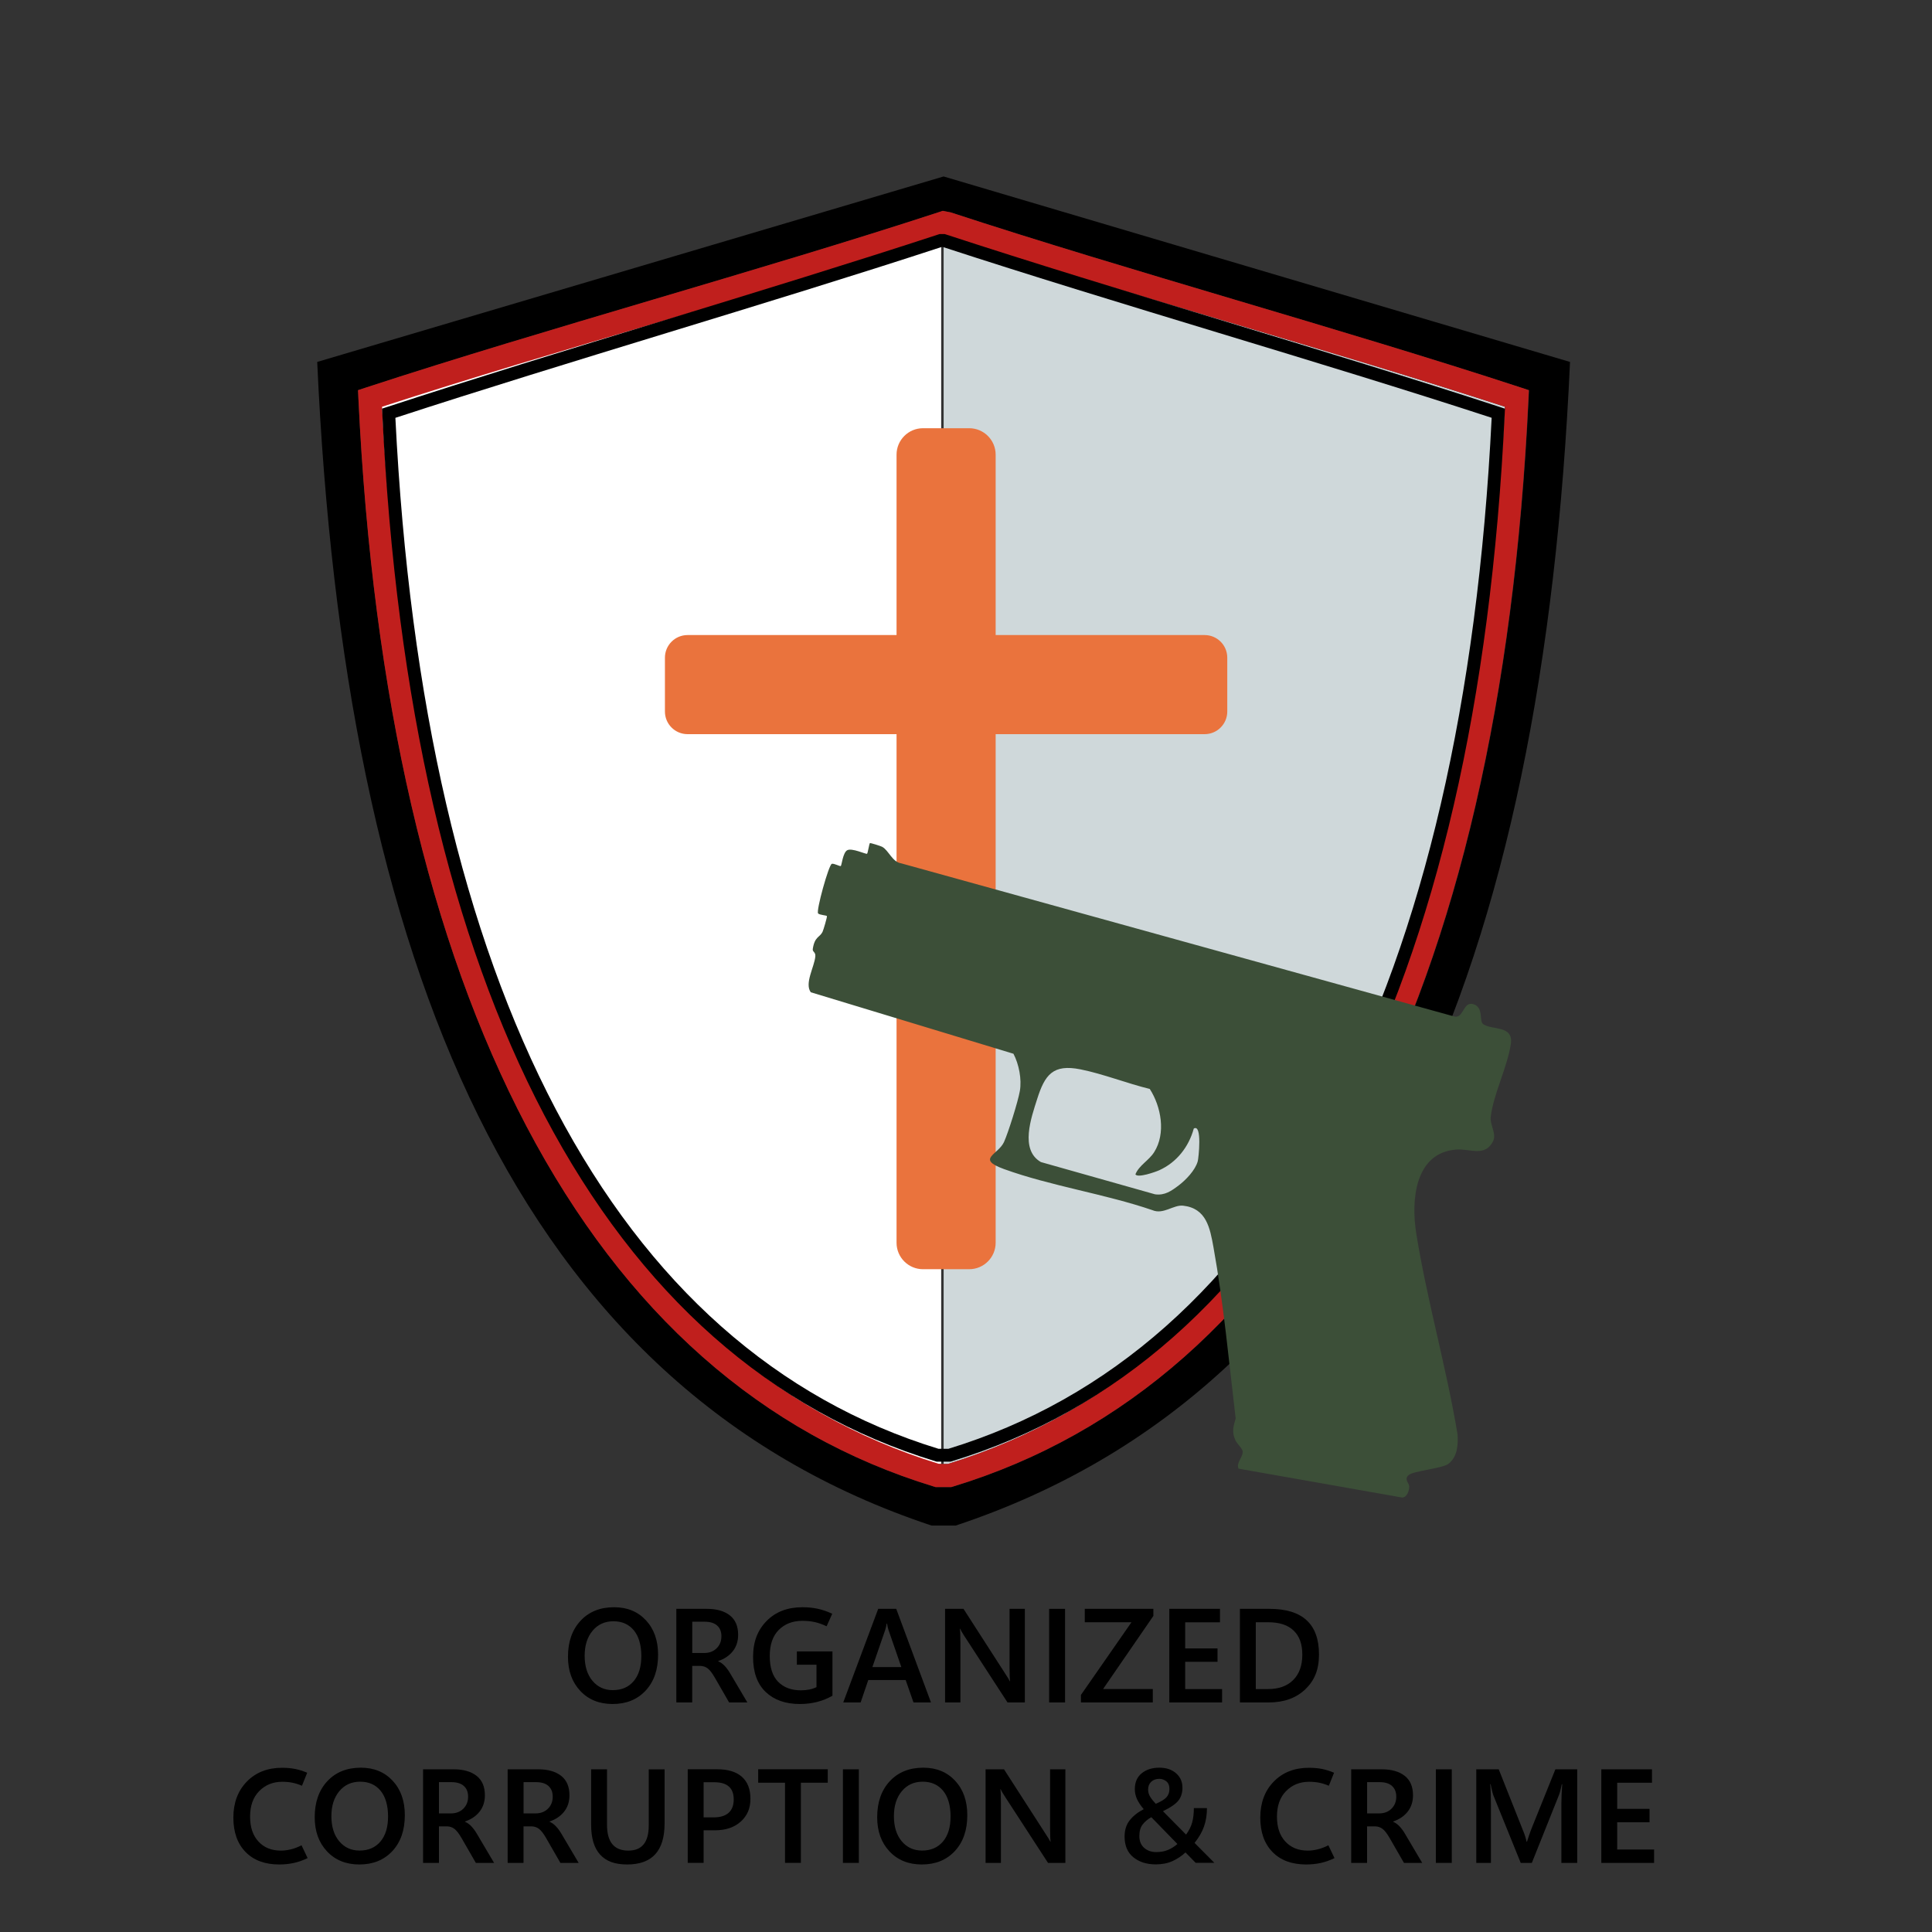 <?xml version="1.0" encoding="UTF-8"?>
<svg id="Layer_3" data-name="Layer 3" xmlns="http://www.w3.org/2000/svg" viewBox="0 0 432 432">
  <rect x="0" y="0" width="432" height="432" fill="#333333" stroke="none"/>
  <defs>
    <style>
      .cls-1 {
        fill: #c01f1d;
      }

      .cls-2 {
        fill: #fff;
      }

      .cls-3 {
        fill: none;
      }

      .cls-4 {
        fill: #3c4f38;
      }

      .cls-5 {
        fill: #cfd8da;
      }

      .cls-6 {
        fill: #ea733d;
      }
    </style>
  </defs>
  <path class="cls-5" d="M299.58,249.51c21.21-40.28,33.63-93.62,36.93-158.56-19.37-6.31-40.91-12.72-61.76-18.93-21.49-6.4-43.72-13.02-63.58-19.52-.06.02-.12.04-.17.06v274.79h.96c36.94-11.36,66.42-37.54,87.63-77.83Z"/>
  <path class="cls-2" d="M121.87,249.51c-21.21-40.28-33.63-93.62-36.93-158.56,19.37-6.31,40.91-12.72,61.76-18.93,21.49-6.4,43.72-13.02,63.58-19.52.06.02.12.04.17.06v274.79h-.96c-36.94-11.36-66.42-37.54-87.63-77.83Z"/>
  <path class="cls-3" d="M340,86.63c-19.91-6.53-42.21-13.17-63.78-19.59-21.53-6.41-43.8-13.04-63.64-19.55l-1.59-.31-.18-.04-.63.21c-19.84,6.5-42.32,13.17-64.05,19.61-21.77,6.46-44.28,13.13-64.2,19.66l-1.88.62.09,1.97c3.18,66.59,15.84,121.34,37.61,162.7,21.95,41.69,52.59,68.77,91.08,80.49l.37.11h3.5l.37-.11c38.49-11.71,69.13-38.79,91.08-80.49,21.78-41.37,34.43-96.11,37.61-162.7l.09-1.97-1.88-.62Z"/>
  <path d="M210.99,39.46l-140.06,41.47c6.04,133.57,44.23,229.25,137.37,260.19h5.39c93.14-30.95,131.33-126.63,137.37-260.19l-140.06-41.47ZM304.17,251.92c-21.95,41.69-52.59,68.77-91.08,80.49l-.37.11h-3.5l-.37-.11c-38.49-11.71-69.13-38.79-91.08-80.49-21.78-41.37-34.43-96.11-37.61-162.7l-.09-1.97,1.88-.62c19.92-6.53,42.43-13.2,64.2-19.66,21.73-6.45,44.2-13.11,64.05-19.61l.63-.21.18.04,1.59.31c19.85,6.51,42.11,13.13,63.64,19.55,21.56,6.42,43.86,13.06,63.78,19.59l1.88.62-.09,1.97c-3.18,66.59-15.84,121.34-37.61,162.7Z"/>
  <path class="cls-3" d="M211.16,52.49c-.06.02-.12.04-.17.06-19.71,6.44-41.91,13.03-63.38,19.39-21.05,6.24-42.8,12.69-62.18,19,3.3,64.94,15.72,118.28,36.93,158.56,21.21,40.29,50.69,66.47,87.63,77.83h1.96c36.94-11.36,66.42-37.54,87.63-77.83,21.21-40.28,33.63-93.62,36.93-158.56-19.37-6.31-40.91-12.72-61.76-18.93-21.49-6.4-43.72-13.02-63.58-19.52Z"/>
  <path class="cls-1" d="M340,86.63c-19.91-6.53-42.21-13.17-63.78-19.59-21.53-6.41-43.8-13.04-63.64-19.55l-1.59-.31-.18-.04-.63.21c-19.84,6.5-42.32,13.17-64.05,19.61-21.77,6.46-44.28,13.13-64.2,19.66l-1.88.62.09,1.97c3.18,66.59,15.84,121.34,37.61,162.7,21.95,41.69,52.59,68.77,91.08,80.49l.37.11h3.5l.37-.11c38.49-11.71,69.13-38.79,91.08-80.49,21.78-41.37,34.43-96.11,37.61-162.7l.09-1.97-1.88-.62ZM299.58,249.51c-21.21,40.29-50.69,66.47-87.63,77.83h-1.96c-36.94-11.36-66.42-37.54-87.63-77.83-21.21-40.28-33.63-93.62-36.93-158.56,19.38-6.31,41.12-12.76,62.18-19,21.47-6.37,43.67-12.95,63.38-19.39.06-.02.12-.04.17-.06,19.86,6.51,42.09,13.12,63.58,19.52,20.85,6.21,42.4,12.62,61.76,18.93-3.3,64.94-15.72,118.28-36.93,158.56Z"/>
  <path d="M212.51,326.83h-3.07l-.21-.06c-36.95-11.25-66.38-37.27-87.48-77.34-20.99-39.88-33.2-92.69-36.27-156.96l-.05-1.1,1.04-.34c19.25-6.31,40.85-12.93,61.74-19.32,20.88-6.39,42.47-13.01,61.69-19.31l.22-.07h1.1s.22.07.22.07c19.22,6.3,40.96,12.91,61.99,19.31,21.04,6.4,42.8,13.02,62.04,19.33l1.04.34-.05,1.1c-3.07,64.27-15.28,117.08-36.27,156.96-21.1,40.08-50.53,66.1-87.48,77.34l-.21.06ZM209.87,323.95h2.21c36.09-11.05,64.88-36.57,85.57-75.87,20.68-39.28,32.75-91.31,35.89-154.66-18.96-6.2-40.3-12.69-60.94-18.96-20.96-6.37-42.63-12.97-61.83-19.25h-.18c-19.19,6.29-40.71,12.88-61.53,19.25-20.5,6.28-41.69,12.77-60.65,18.97,3.14,63.35,15.21,115.38,35.89,154.66,20.69,39.3,49.48,64.82,85.57,75.87Z"/>
  <path class="cls-6" d="M269.36,142h-46.73v-40.33c0-3.27-2.65-5.92-5.92-5.92h-10.32c-3.27,0-5.92,2.65-5.92,5.92v40.33h-46.73c-2.8,0-5.06,2.27-5.06,5.06v12.04c0,2.8,2.27,5.06,5.06,5.06h46.73v113.72c0,3.27,2.65,5.92,5.92,5.92h10.32c3.27,0,5.92-2.65,5.92-5.92v-113.72h46.73c2.8,0,5.06-2.27,5.06-5.06v-12.04c0-2.8-2.27-5.06-5.06-5.06Z"/>
  <path class="cls-4" d="M197.3,189.38c1.35.72,2.26,3.39,4.16,3.65l123.69,34.25c2.13.59,1.97-3.47,4.32-2.74s1.2,3.79,2.17,4.46c2.08,1.42,6.84.18,6.18,4.5-.78,5.1-3.91,11.24-4.49,16.25-.21,1.78,1.37,3.78.51,5.46-1.8,3.54-5.11,1.62-8.13,1.83-9.38.65-10.21,11.35-9.04,18.7,2.39,14.95,6.77,30.05,9.25,45.04.13,2.32-.03,4.98-2.04,6.53-1.4,1.07-7.86,1.56-8.93,2.54-1.06.97.13,1.74.15,2.49.03.95-.48,2.51-1.6,2.51l-36.57-6.46c-.54-1.43.98-2.46.94-3.81-.02-.67-1.24-1.7-1.62-2.52-.84-1.78-.51-3.06.05-4.88-1.51-12.68-2.7-25.71-4.97-38.32-.78-4.31-1.58-8.68-6.78-9.27-2.14-.24-4.43,2.04-6.85,1.01-10.62-3.64-22.77-5.41-33.22-9.2-6.31-2.29-1.27-3.19.02-6.05.97-2.15,3.13-9.05,3.54-11.4.46-2.64-.21-6.01-1.43-8.33l-45.32-13.75c-1.44-1.98.81-5.67,1.02-8.02.09-1.02-.68-.98-.57-1.66.42-2.8,1.53-2.54,2.17-3.8.2-.39,1.08-3.39.99-3.55-.11-.19-1.64-.23-1.97-.6-.49-.53,2.37-10.88,3.07-11.09.48-.14,1.8.61,2,.5s.46-2.99,1.43-3.53c1.05-.59,4.18.93,4.44.78.18-.1.48-2.28.65-2.38.13-.07,2.42.65,2.79.85ZM267.81,259.71c.19-.67,1.06-8.51-.88-7.36-1.12,4.1-3.82,7.56-7.72,9.32-.84.38-4.81,1.79-5.33.92.8-2.02,3.01-3.09,4.19-4.96,2.67-4.21,1.57-10.18-.98-14.14-5.09-1.24-10.41-3.36-15.5-4.38-6.15-1.23-7.96,1.22-9.67,6.61-1.32,4.16-3.94,11.39.83,14.12l25.52,7.21c2.19.3,3.66-.76,5.3-2,1.55-1.17,3.68-3.36,4.24-5.36Z"/>
  <g>
    <path d="M136.98,381.02c-2.99,0-5.4-.98-7.23-2.93-1.83-1.95-2.75-4.49-2.75-7.63,0-3.34.93-6.02,2.8-8.04,1.87-2.02,4.37-3.04,7.52-3.04,2.94,0,5.31.98,7.12,2.93s2.71,4.51,2.71,7.69c0,3.36-.93,6.03-2.79,8.03-1.86,1.99-4.32,2.99-7.37,2.99ZM137.02,377.92c1.98,0,3.53-.67,4.67-2.01s1.71-3.21,1.71-5.61-.55-4.39-1.66-5.74-2.63-2.04-4.57-2.04-3.49.71-4.67,2.12c-1.18,1.42-1.77,3.28-1.77,5.6s.58,4.2,1.74,5.59,2.68,2.09,4.55,2.09Z"/>
    <path d="M167.12,380.67h-4.09l-3.2-5.56c-.56-.97-1.08-1.65-1.55-2.02-.47-.37-1.02-.57-1.65-.59h-1.85v8.17h-3.55v-20.93h6.83c2.18,0,3.89.49,5.13,1.46,1.24.97,1.86,2.42,1.86,4.35,0,1.44-.4,2.66-1.19,3.66-.79,1-1.88,1.74-3.26,2.2v.06c.53.22,1,.57,1.44,1.03.43.46.84,1.01,1.22,1.66l3.85,6.51ZM154.79,362.62v6.99h2.7c1.12,0,2.04-.35,2.75-1.05s1.07-1.59,1.07-2.67-.32-1.83-.95-2.41c-.63-.57-1.57-.86-2.8-.86h-2.77Z"/>
    <path d="M186.13,379.17c-1.02.59-2.14,1.05-3.36,1.37-1.22.32-2.54.48-3.95.48-3.19,0-5.73-.9-7.61-2.69-1.88-1.79-2.82-4.4-2.82-7.82s1-5.98,3.01-8.04c2.01-2.06,4.69-3.09,8.04-3.09,1.25,0,2.39.12,3.44.35,1.05.23,2.12.6,3.21,1.11l-1.26,2.8c-.9-.43-1.76-.74-2.61-.93-.84-.19-1.77-.29-2.79-.29-2.18,0-3.94.68-5.29,2.03s-2.02,3.3-2.02,5.84.62,4.49,1.87,5.76c1.25,1.27,2.94,1.91,5.09,1.91.69,0,1.33-.06,1.91-.18.58-.12,1.11-.3,1.58-.53v-5.01h-4.39v-2.98h7.96v9.9Z"/>
    <path d="M188.55,380.67l7.82-20.93h4.03l7.77,20.93h-3.91l-1.75-5.01h-8.36l-1.71,5.01h-3.88ZM195.06,372.76h6.48l-2.86-8.26c-.07-.21-.13-.43-.18-.65-.05-.22-.1-.49-.15-.81h-.09c-.05.28-.1.54-.15.77-.05.23-.11.45-.18.66l-2.86,8.29Z"/>
    <path d="M229.13,380.67h-3.85l-9.72-14.96c-.19-.3-.36-.58-.51-.83-.15-.25-.26-.48-.35-.69h-.07c.04.29.07.7.09,1.21.02.52.03,1.15.03,1.9v13.37h-3.43v-20.93h4.12l9.42,14.63c.2.31.39.6.55.86s.29.5.39.7h.06c-.04-.28-.07-.67-.09-1.16s-.03-1.1-.03-1.82v-13.21h3.42v20.93Z"/>
    <path d="M238.15,380.67h-3.56v-20.93h3.56v20.93Z"/>
    <path d="M257.77,380.67h-16.07v-1.68l11.3-16.25h-10.44v-3.01h15.34v1.59l-11.25,16.35h11.12v2.99Z"/>
    <path d="M273.25,380.67h-11.79v-20.93h11.33v3.01h-7.78v5.84h7.23v2.99h-7.23v6.1h8.25v2.99Z"/>
    <path d="M277.25,380.67v-20.93h6.58c3.71,0,6.49.85,8.33,2.55,1.85,1.7,2.77,4.25,2.77,7.66s-1.02,5.84-3.07,7.79-4.76,2.93-8.16,2.93h-6.47ZM280.8,362.75v14.93h2.74c2.4,0,4.28-.68,5.63-2.03s2.03-3.24,2.03-5.65-.64-4.14-1.93-5.39c-1.29-1.25-3.18-1.87-5.67-1.87h-2.8Z"/>
    <path d="M68.8,415.47c-1.06.51-2.09.87-3.09,1.09-1,.22-2.09.34-3.27.34-3.21,0-5.72-.93-7.54-2.8s-2.72-4.43-2.72-7.69,1-5.98,3.01-8.04c2.01-2.06,4.63-3.09,7.88-3.09,1.06,0,2.03.09,2.92.26.89.18,1.79.46,2.7.85l-1.17,2.91c-.73-.31-1.44-.54-2.14-.68-.7-.14-1.45-.21-2.26-.21-2.09,0-3.81.7-5.17,2.09s-2.03,3.29-2.03,5.69.62,4.21,1.86,5.57,2.92,2.04,5.03,2.04c.7,0,1.44-.09,2.22-.28.78-.18,1.58-.49,2.39-.91l1.37,2.88Z"/>
    <path d="M80.35,416.9c-2.99,0-5.4-.98-7.23-2.93-1.83-1.95-2.75-4.49-2.75-7.63,0-3.34.93-6.02,2.8-8.04,1.87-2.02,4.37-3.04,7.52-3.04,2.94,0,5.31.98,7.12,2.93s2.71,4.51,2.71,7.69c0,3.36-.93,6.03-2.79,8.03-1.86,1.99-4.32,2.99-7.37,2.99ZM80.39,413.79c1.98,0,3.53-.67,4.67-2.01s1.71-3.21,1.71-5.61-.55-4.39-1.66-5.74-2.63-2.04-4.57-2.04-3.49.71-4.67,2.12c-1.18,1.42-1.77,3.28-1.77,5.6s.58,4.2,1.74,5.59,2.68,2.09,4.55,2.09Z"/>
    <path d="M110.49,416.55h-4.09l-3.2-5.56c-.56-.97-1.08-1.65-1.55-2.02-.47-.37-1.02-.57-1.65-.59h-1.85v8.17h-3.55v-20.93h6.83c2.18,0,3.89.49,5.13,1.46,1.24.97,1.86,2.42,1.86,4.35,0,1.44-.4,2.66-1.19,3.66-.79,1-1.88,1.74-3.26,2.2v.06c.53.22,1,.57,1.44,1.03.43.46.84,1.01,1.22,1.66l3.85,6.51ZM98.15,398.49v6.99h2.7c1.12,0,2.04-.35,2.75-1.05s1.07-1.59,1.07-2.67-.32-1.83-.95-2.41c-.63-.57-1.57-.86-2.8-.86h-2.77Z"/>
    <path d="M129.4,416.55h-4.09l-3.2-5.56c-.56-.97-1.08-1.65-1.55-2.02-.47-.37-1.02-.57-1.65-.59h-1.85v8.17h-3.55v-20.93h6.83c2.18,0,3.89.49,5.13,1.46,1.24.97,1.86,2.42,1.86,4.35,0,1.44-.4,2.66-1.19,3.66-.79,1-1.88,1.74-3.26,2.2v.06c.53.22,1,.57,1.44,1.03.43.46.84,1.01,1.22,1.66l3.85,6.51ZM117.07,398.49v6.99h2.7c1.12,0,2.04-.35,2.75-1.05s1.07-1.59,1.07-2.67-.32-1.83-.95-2.41c-.63-.57-1.57-.86-2.8-.86h-2.77Z"/>
    <path d="M148.6,407.77c0,3.05-.7,5.33-2.09,6.85s-3.48,2.28-6.28,2.28-4.7-.74-6.04-2.2c-1.34-1.47-2.01-3.68-2.01-6.64v-12.44h3.55v12.41c0,1.92.39,3.36,1.18,4.32.79.96,1.97,1.45,3.55,1.45s2.69-.46,3.45-1.39c.76-.93,1.15-2.33,1.15-4.2v-12.58h3.55v12.16Z"/>
    <path d="M157.33,409.26v7.28h-3.55v-20.93h6.55c2.43,0,4.29.56,5.56,1.69,1.27,1.12,1.91,2.76,1.91,4.91s-.72,3.79-2.15,5.09c-1.44,1.3-3.37,1.96-5.8,1.96h-2.53ZM157.33,398.52v7.85h2.22c1.49,0,2.61-.34,3.37-1.02.76-.68,1.14-1.67,1.14-2.98s-.36-2.26-1.09-2.9c-.72-.64-1.81-.96-3.26-.96h-2.38Z"/>
    <path d="M185.09,398.62h-6.01v17.92h-3.55v-17.92h-6v-3.01h15.56v3.01Z"/>
    <path d="M192.04,416.55h-3.56v-20.93h3.56v20.93Z"/>
    <path d="M206.12,416.9c-2.99,0-5.4-.98-7.23-2.93-1.83-1.95-2.75-4.49-2.75-7.63,0-3.34.93-6.02,2.8-8.04,1.87-2.02,4.37-3.04,7.52-3.04,2.94,0,5.31.98,7.12,2.93s2.71,4.51,2.71,7.69c0,3.36-.93,6.03-2.79,8.03-1.86,1.99-4.32,2.99-7.37,2.99ZM206.17,413.79c1.98,0,3.53-.67,4.67-2.01s1.71-3.21,1.71-5.61-.55-4.39-1.66-5.74-2.63-2.04-4.57-2.04-3.49.71-4.67,2.12c-1.18,1.42-1.77,3.28-1.77,5.6s.58,4.2,1.74,5.59,2.68,2.09,4.55,2.09Z"/>
    <path d="M238.19,416.55h-3.85l-9.72-14.96c-.2-.3-.37-.58-.51-.83-.15-.25-.26-.48-.35-.69h-.07c.04.29.07.7.09,1.21.02.52.03,1.15.03,1.9v13.37h-3.43v-20.93h4.12l9.42,14.63c.2.31.39.6.55.86.16.26.29.5.39.7h.06c-.04-.28-.07-.67-.09-1.16-.02-.49-.03-1.1-.03-1.82v-13.21h3.42v20.93Z"/>
    <path d="M267.37,416.55l-2.29-2.34c-.89.82-1.87,1.47-2.94,1.95s-2.31.72-3.71.72c-2.03,0-3.7-.53-5.01-1.59-1.3-1.06-1.96-2.6-1.96-4.63,0-1.45.38-2.66,1.14-3.63.76-.97,1.81-1.8,3.14-2.49-.7-.83-1.21-1.59-1.52-2.29-.31-.7-.47-1.44-.47-2.2,0-1.54.52-2.72,1.55-3.55s2.34-1.24,3.92-1.24,2.77.41,3.74,1.24c.96.83,1.44,1.91,1.44,3.25,0,1.09-.28,2.02-.85,2.79-.57.77-1.74,1.59-3.51,2.45l5.17,5.23c.65-.88,1.1-1.78,1.36-2.71.25-.93.38-2,.38-3.22h2.93c0,1.49-.22,2.85-.65,4.09-.43,1.24-1.14,2.47-2.12,3.7l4.42,4.45h-4.16ZM263.26,412.31l-5.82-5.98c-.76.42-1.4.95-1.91,1.59-.52.64-.77,1.52-.77,2.63s.36,2,1.07,2.63c.72.63,1.62.95,2.71.95.97,0,1.84-.16,2.6-.47.76-.32,1.47-.76,2.13-1.34ZM258.42,403.34c1.14-.48,1.93-.96,2.39-1.45.45-.49.68-1.11.68-1.88s-.24-1.34-.71-1.71c-.48-.37-.99-.55-1.55-.55-.75,0-1.35.22-1.82.66-.46.44-.69,1.02-.69,1.73,0,.55.14,1.07.42,1.55.28.48.71,1.03,1.28,1.64Z"/>
    <path d="M298.42,415.47c-1.06.51-2.09.87-3.09,1.09-1,.22-2.09.34-3.27.34-3.21,0-5.72-.93-7.54-2.8-1.82-1.87-2.72-4.43-2.72-7.69s1-5.98,3.01-8.04c2.01-2.06,4.63-3.09,7.87-3.09,1.06,0,2.03.09,2.92.26.88.18,1.79.46,2.7.85l-1.17,2.91c-.73-.31-1.44-.54-2.14-.68-.7-.14-1.45-.21-2.26-.21-2.09,0-3.81.7-5.17,2.09s-2.03,3.29-2.03,5.69.62,4.21,1.86,5.57c1.24,1.36,2.92,2.04,5.03,2.04.7,0,1.44-.09,2.22-.28s1.58-.49,2.39-.91l1.37,2.88Z"/>
    <path d="M318.02,416.55h-4.09l-3.2-5.56c-.56-.97-1.08-1.65-1.55-2.02-.47-.37-1.02-.57-1.65-.59h-1.85v8.17h-3.55v-20.93h6.83c2.18,0,3.89.49,5.13,1.46,1.24.97,1.86,2.42,1.86,4.35,0,1.44-.4,2.66-1.19,3.66-.79,1-1.88,1.74-3.26,2.2v.06c.53.22,1,.57,1.44,1.03.43.46.84,1.01,1.22,1.66l3.85,6.51ZM305.69,398.49v6.99h2.7c1.12,0,2.04-.35,2.75-1.05.71-.7,1.07-1.59,1.07-2.67s-.32-1.83-.95-2.41-1.57-.86-2.8-.86h-2.77Z"/>
    <path d="M324.62,416.55h-3.56v-20.93h3.56v20.93Z"/>
    <path d="M352.65,416.55h-3.52v-13.3c0-.6.02-1.27.05-1.99.03-.72.08-1.49.14-2.3h-.1c-.12.56-.23,1.05-.33,1.45-.1.4-.2.72-.3.96l-6.07,15.18h-2.48l-6.1-15.06c-.08-.21-.17-.53-.28-.95-.11-.42-.23-.94-.34-1.58h-.1c.06.73.1,1.49.12,2.28s.04,1.61.04,2.47v12.84h-3.28v-20.93h5.02l5.37,13.53c.21.51.39.98.53,1.42.14.44.25.85.33,1.23h.09c.17-.56.34-1.07.5-1.52s.3-.84.42-1.17l5.43-13.49h4.88v20.93Z"/>
    <path d="M369.85,416.55h-11.79v-20.93h11.33v3.01h-7.78v5.84h7.23v2.99h-7.23v6.1h8.25v2.99Z"/>
  </g>
</svg>